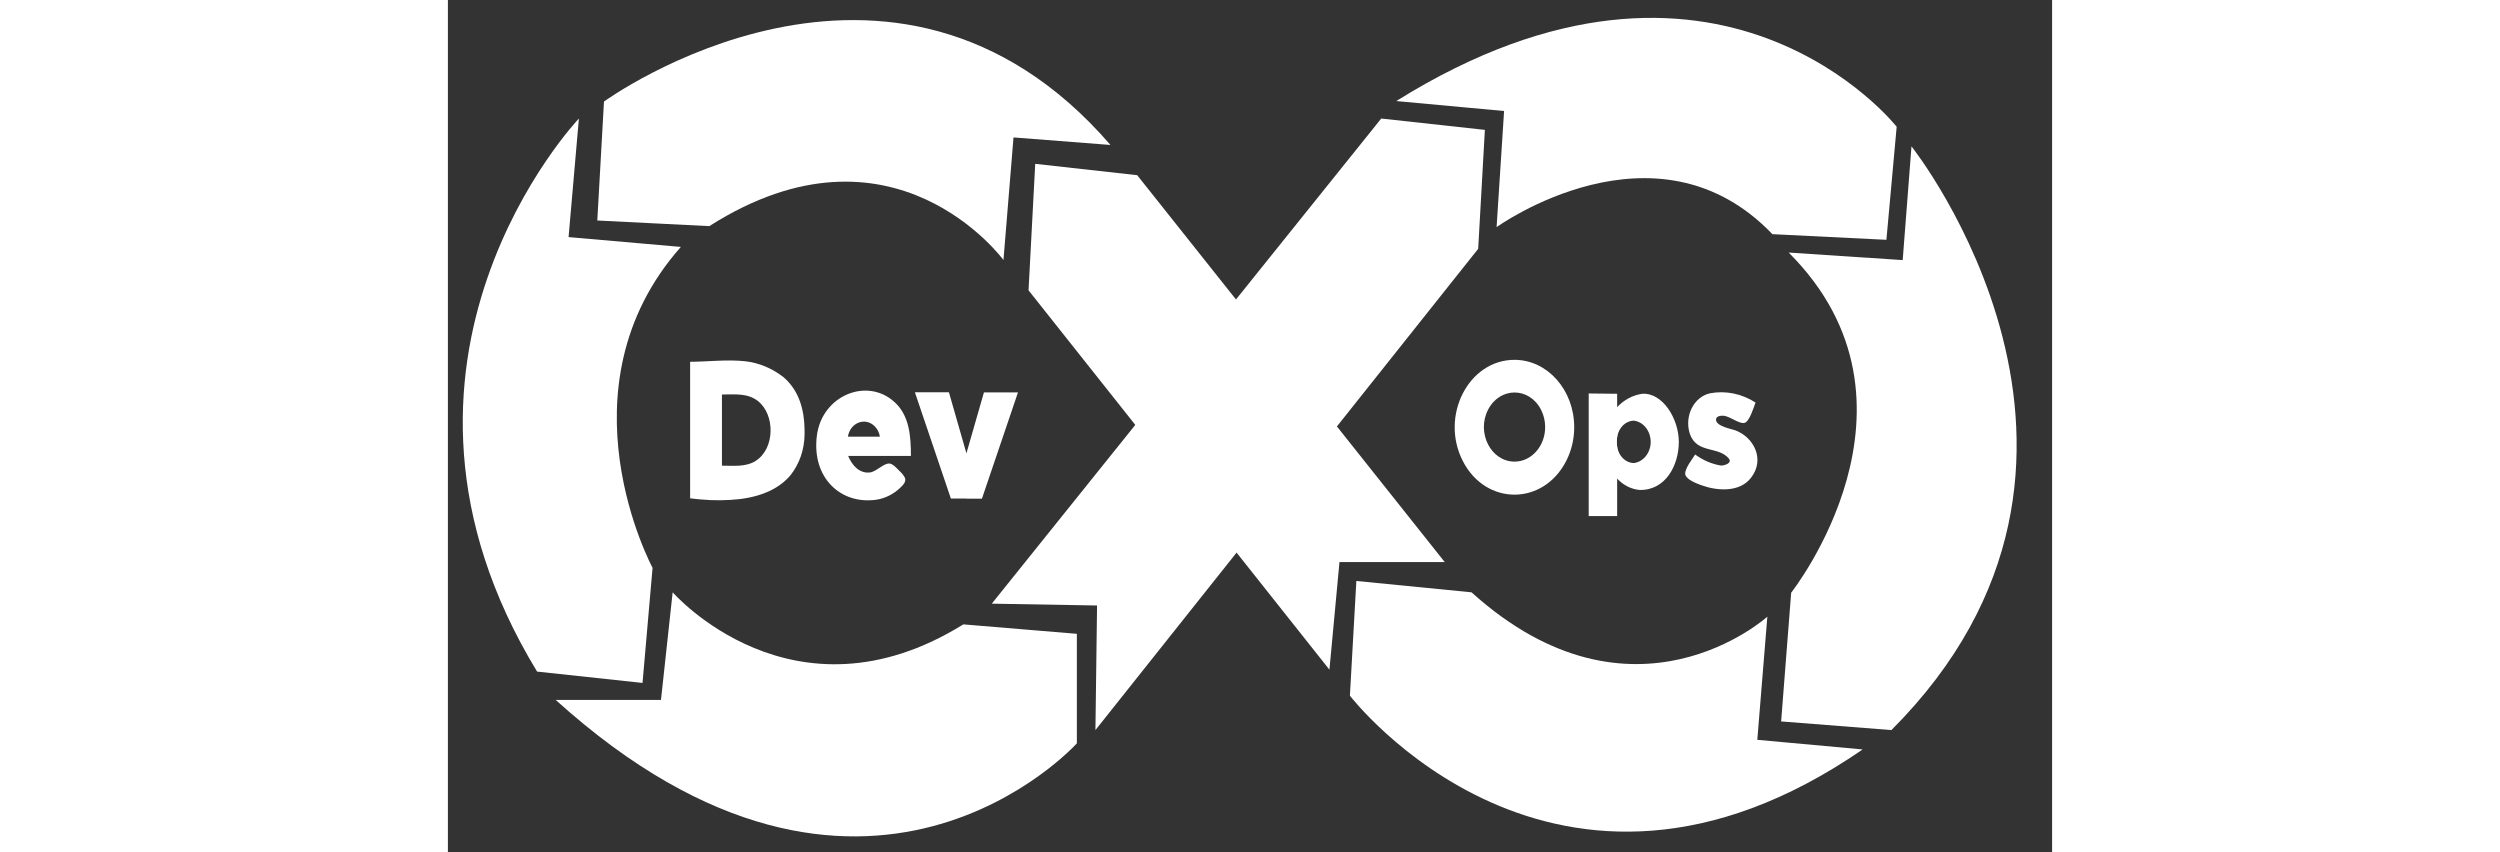 <?xml version="1.0" encoding="utf-8"?>
<svg height="852" viewBox="-20.21 56.72 333.89 177.33" width="2500" xmlns="http://www.w3.org/2000/svg">
  <rect x="-20.21" y="56.72" width="333.89" height="177.33" fill="#333333" stroke="none"/>
  <g fill="#0d2c40" style="" transform="matrix(1.13, 0, 0, 1.276, -18.121, -38.118)">
    <path d="m93.09 176.17 20.91 1.54v17.86s-39.07 38.48-96-7.08h19.4l2.15-17.55s22.14 22.47 53.54 5.23z" style="fill: rgb(255, 255, 255);"/>
    <path d="m22.28 93.66s-42.49 39.56-7.7 90.21l19.42 1.85 1.85-18.78s-17.85-29.25 5.21-52.34l-20.68-1.6z" style="fill: rgb(255, 255, 255);"/>
    <path d="m26.9 90.89s53-34.17 93.29 7.08l-17.86-1.23-1.85 20s-20.32-24.62-54.18-5.53l-20.63-.92z" style="fill: rgb(255, 255, 255);"/>
    <path d="m105.1 121.68 1.23-20.63 18.78 1.85 56.65 63.11h-19.39l-1.85 17.55z" style="fill: rgb(255, 255, 255);"/>
  </g>
  <g fill="#02d35f" style="" transform="matrix(1.13, 0, 0, 1.276, -18.121, -38.118)">
    <path d="m98.33 172.79 71.73-79.13 19.09 1.85-1.23 19.4-70.5 78.5.3-20.32z" style="fill: rgb(255, 255, 255);"/>
    <path d="m172.83 90.81 19.86 1.62-1.38 18.94s29.32-18.71 50.8 1.15l21 .92 1.89-18.44s-32.82-37-92.17-4.19z" style="fill: rgb(255, 255, 255);"/>
    <path d="m245.11 115.52 21 1.23 1.62-18.55s45.95 51.19-3.7 95.21l-20.31-1.41 1.85-21s27.48-30.77-.46-55.48z" style="fill: rgb(255, 255, 255);"/>
    <path d="m186.69 170.94-21.21-1.85-1.19 18.71s37.64 43.41 94.44 8.77l-19.4-1.57 1.85-20.09s-24.71 19.81-54.49-3.97z" style="fill: rgb(255, 255, 255);"/>
  </g>
  <path d="M 223.152 138.679 L 223.152 147.607 C 223.083 147.955 223.049 148.311 223.05 148.666 C 223.049 149.027 223.083 149.386 223.152 149.738 L 223.152 164.127 L 217.231 164.127 L 217.231 138.615 L 223.152 138.679 Z" style="fill: rgb(255, 255, 255);"/>
  <path d="M 228.361 138.679 C 226.41 138.964 224.589 139.931 223.152 141.447 C 221.148 143.202 219.889 145.825 219.683 148.679 C 219.86 151.66 221.114 154.428 223.152 156.333 C 224.411 157.688 226.04 158.52 227.773 158.693 C 233.275 158.846 235.987 153.501 235.987 148.692 C 235.987 143.883 232.621 138.398 228.361 138.679 Z M 226.564 153.106 C 224.877 153.021 223.469 151.627 223.174 149.75 C 223.106 149.399 223.071 149.039 223.072 148.679 C 223.071 148.323 223.106 147.967 223.174 147.621 C 223.469 145.744 224.877 144.349 226.564 144.265 C 229.578 144.583 231.158 148.464 229.408 151.252 C 228.745 152.308 227.706 152.986 226.564 153.106 Z M 247.762 146.294 C 246.903 145.987 243.727 145.427 243.727 144.074 C 243.727 143.309 244.699 143.22 245.174 143.245 C 246.529 143.245 248.564 145.07 249.694 144.724 C 250.699 144.431 251.581 141.498 251.953 140.502 C 249.1 138.664 245.775 137.98 242.53 138.564 C 239.121 139.297 237.098 143.295 238.27 146.983 C 239.705 151.179 244.112 149.534 246.338 152.085 C 247.253 153.157 245.366 153.642 244.745 153.615 C 242.833 153.296 241.006 152.512 239.389 151.319 C 238.835 152.213 237.129 154.343 237.332 155.453 C 237.536 156.562 239.784 157.391 240.722 157.723 C 243.863 158.872 248.711 159.304 251.072 156.077 C 254.021 152.199 251.445 147.646 247.762 146.294 Z M 201.785 131.612 C 192.217 131.612 186.237 143.305 191.02 152.659 C 195.805 162.013 207.764 162.013 212.549 152.659 C 213.64 150.526 214.214 148.107 214.214 145.643 C 214.214 137.894 208.649 131.612 201.785 131.612 Z M 201.785 152.799 C 196.879 152.79 193.822 146.788 196.282 141.997 C 198.743 137.206 204.875 137.217 207.321 142.019 C 207.876 143.11 208.169 144.346 208.169 145.604 C 208.169 149.588 205.302 152.813 201.773 152.799 L 201.785 152.799 Z" style="fill: rgb(255, 255, 255);"/>
  <path d="M 84.069 138.359 L 76.984 138.359 L 84.476 160.478 L 87.708 160.478 L 87.708 151.052 L 84.069 138.359 Z M 91.357 138.398 L 98.442 138.398 L 90.939 160.516 L 87.708 160.516 L 87.708 151.09 L 91.357 138.398 Z M 49.674 135.247 C 47.295 133.382 44.534 132.232 41.651 131.906 C 37.833 131.497 33.742 132.02 30.206 132.02 L 30.206 160.453 L 30.375 160.453 C 31.053 160.542 31.731 160.618 32.42 160.669 C 35.136 160.924 37.867 160.898 40.578 160.593 C 45.764 159.942 49.098 158.042 51.143 155.567 C 52.955 153.264 53.977 150.305 54.024 147.225 L 54.024 146.549 L 54.024 146.191 C 53.98 142.148 52.951 138.079 49.674 135.247 Z M 43.911 152.621 C 41.776 153.972 39.177 153.642 36.827 153.642 L 36.827 138.832 C 39.324 138.832 42.137 138.462 44.329 140.197 C 47.968 143.092 47.832 150.121 43.877 152.621 L 43.911 152.621 Z M 73.877 154.84 C 73.3 154.292 72.567 153.361 71.787 153.208 C 70.544 153.016 68.996 154.905 67.617 155.057 C 65.47 155.3 63.922 153.628 63.097 151.613 L 76.16 151.613 C 76.16 147.531 75.855 143.232 72.77 140.426 C 67.041 135.145 57.64 139.048 56.589 147.378 C 55.459 156.154 61.572 161.818 69.019 160.72 C 70.865 160.426 72.598 159.541 74.013 158.169 C 74.521 157.659 75.267 156.957 74.894 156.129 C 74.628 155.633 74.283 155.196 73.877 154.84 Z M 69.707 147.607 L 63.041 147.607 C 63.515 144.711 66.589 143.48 68.575 145.393 C 69.166 145.962 69.566 146.744 69.707 147.607 Z" style="fill: rgb(255, 255, 255);"/>
</svg>